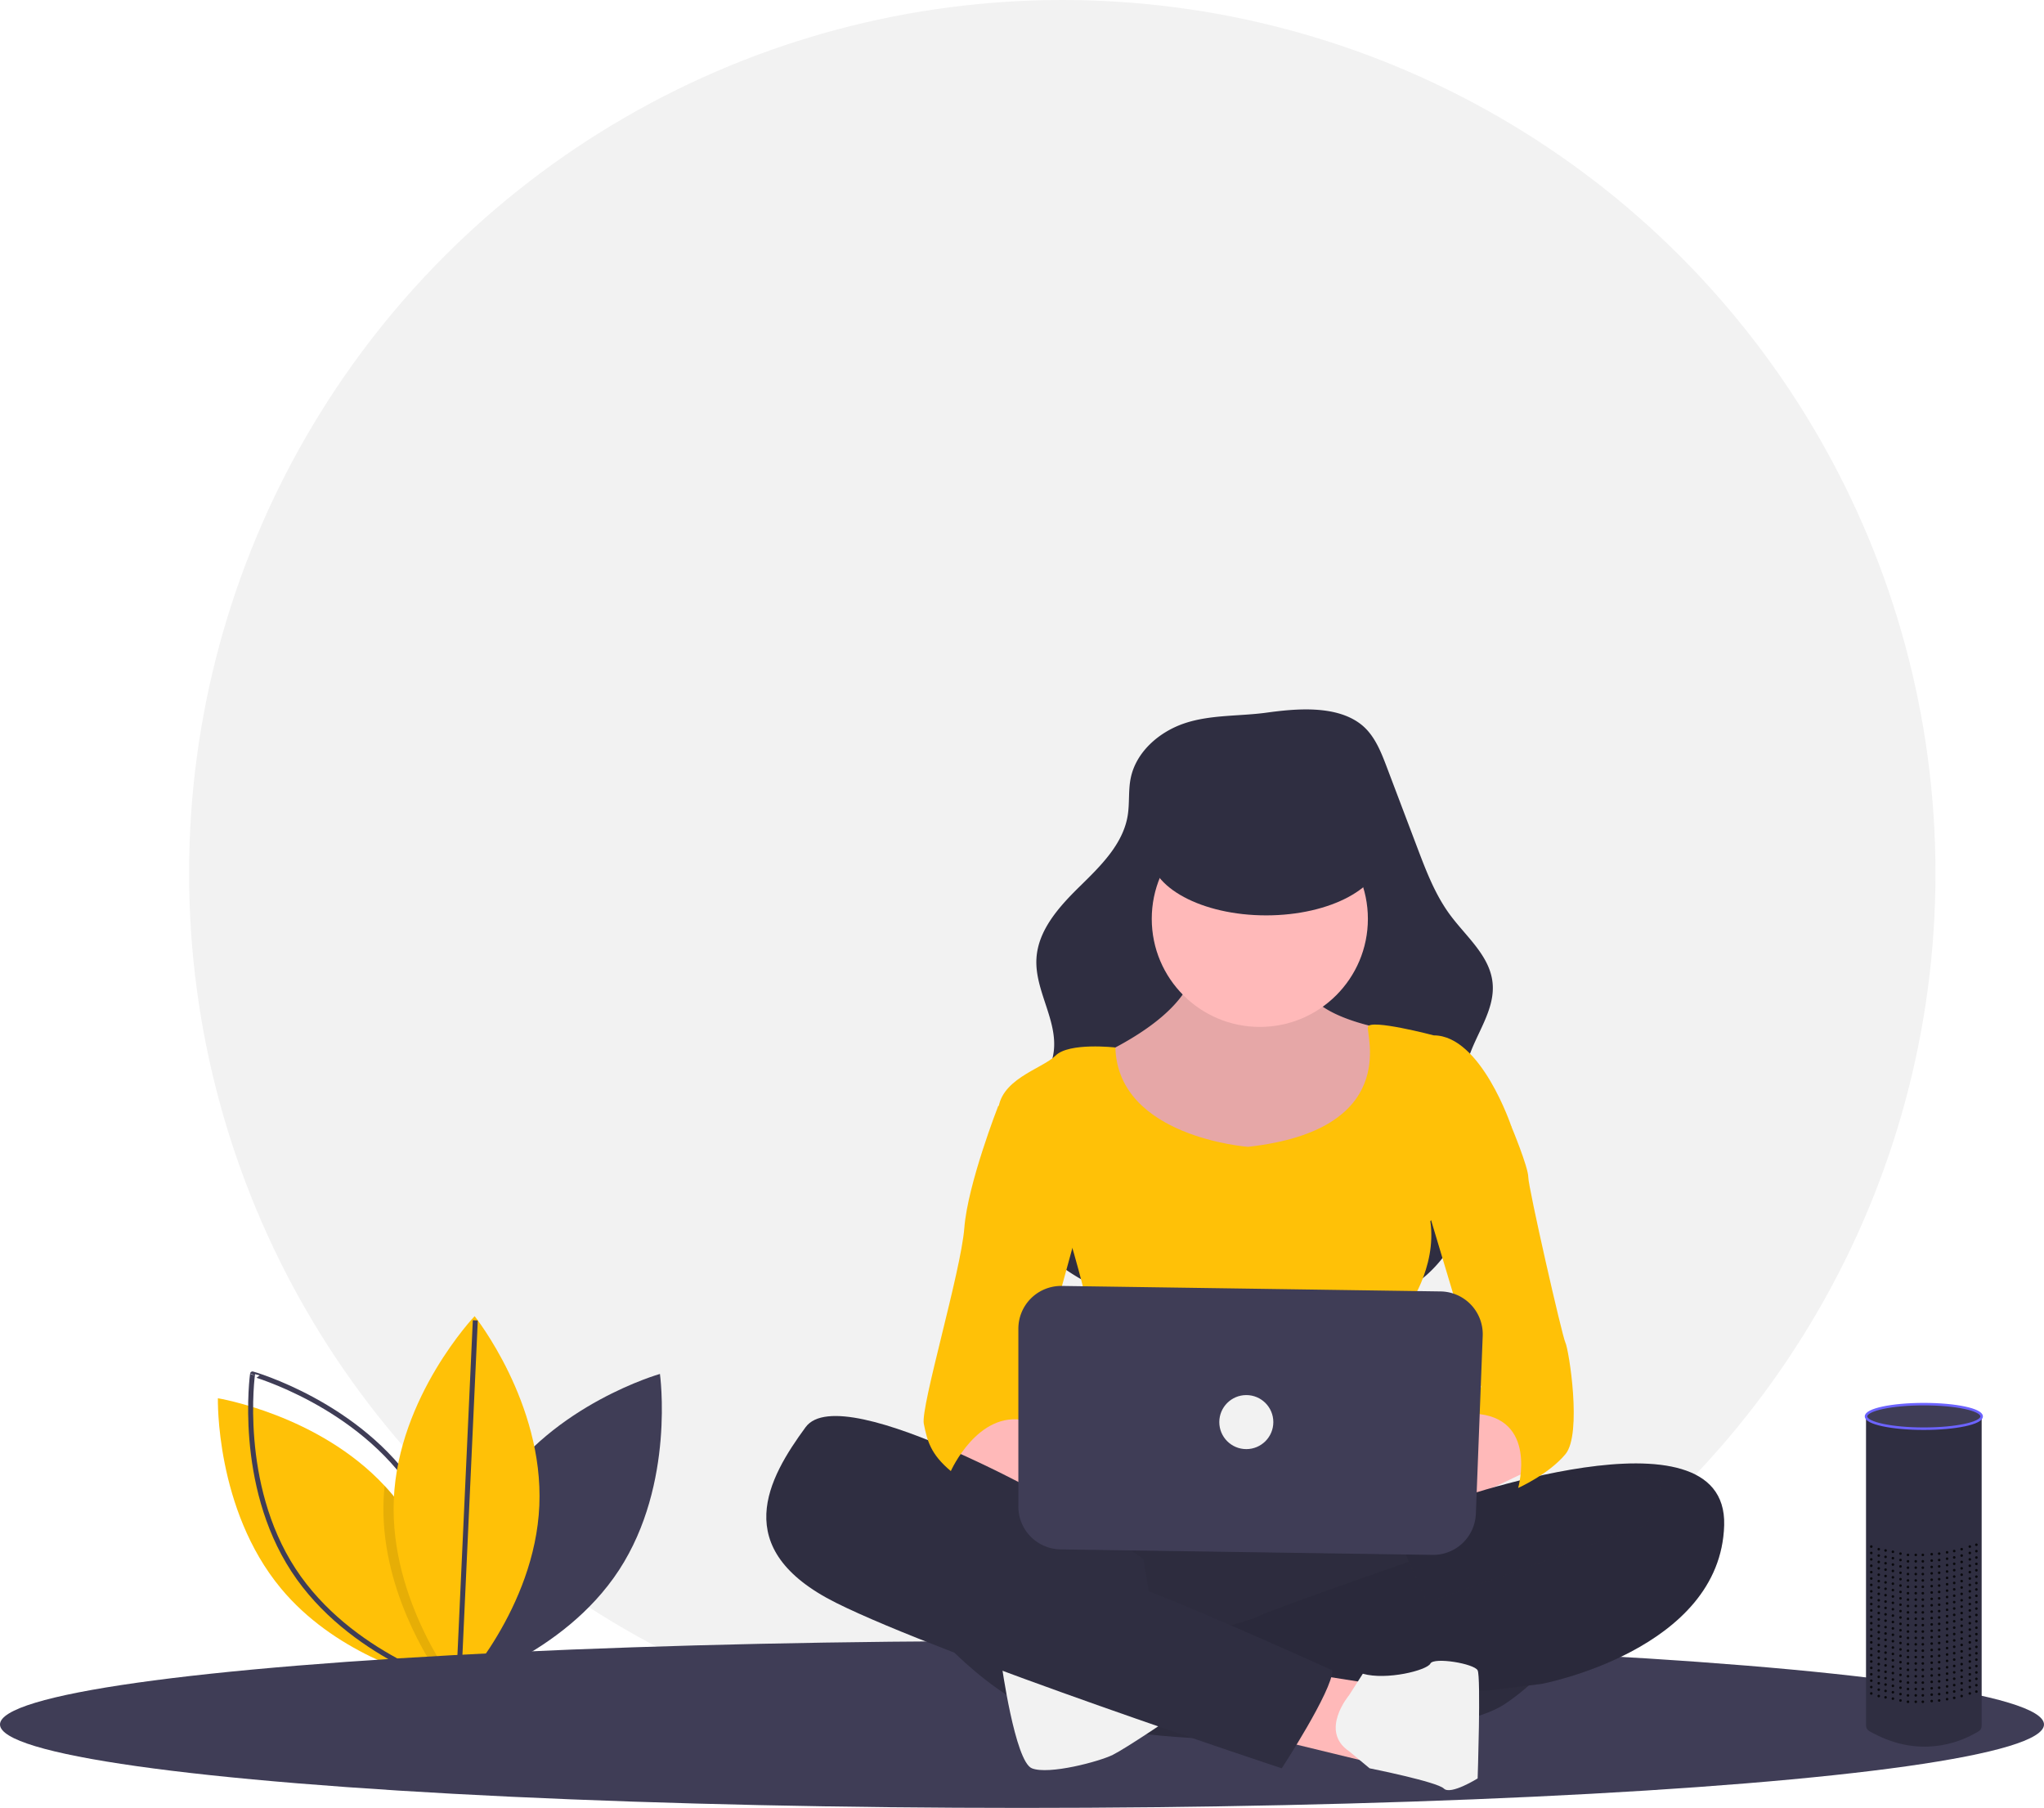 <svg xmlns="http://www.w3.org/2000/svg" data-name="Layer 1" width="820" height="725.174" viewBox="0 0 820 725.174">
    <title>voice interface</title>
    <circle cx="426.16" cy="350.304" r="350.304" fill="#f2f2f2"/>
    <path d="M389.416,685.212c-22.565,34.604-16.382,78.617-16.382,78.617s42.768-12.092,65.333-46.697S454.749,638.515,454.749,638.515,411.981,650.608,389.416,685.212Z"
          transform="translate(-190 -87.413)" fill="#3f3d56"/>
    <path d="M372.914,763.426s-.549-.088-1.56-.292c-.806-.164-1.917-.397-3.273-.719-12.12-2.858-44.343-12.517-65.41-37.915-26.367-31.802-25.257-76.233-25.257-76.233s40.317,6.551,66.883,35.11q1.727,1.841,3.36,3.816c22.943,27.671,25.082,64.902,25.251,74.106C372.932,762.678,372.914,763.426,372.914,763.426Z"
          transform="translate(-190 -87.413)" fill="#ffc107"/>
    <path d="M356.652,685.212c22.565,34.604,16.382,78.617,16.382,78.617s-42.768-12.092-65.333-46.697-16.382-78.617-16.382-78.617S334.087,650.608,356.652,685.212Z"
          transform="translate(-190 -87.413)" fill="none" stroke="#3f3d56" stroke-miterlimit="10" stroke-width="2"/>
    <path d="M372.908,761.299c-.596.719-1.122,1.332-1.554,1.835-.958,1.093-1.502,1.666-1.502,1.666s-.66-.83-1.771-2.384c-6.095-8.497-25.701-38.71-24.188-73.609q.123-2.744.403-5.429,1.727,1.841,3.36,3.816C370.6,714.864,372.739,752.095,372.908,761.299Z"
          transform="translate(-190 -87.413)" opacity="0.1"/>
    <path d="M406.366,691.33C404.583,732.603,373.945,764.8,373.945,764.8s-27.746-34.72-25.962-75.993,32.421-73.47,32.421-73.47S408.15,650.057,406.366,691.33Z"
          transform="translate(-190 -87.413)" fill="#ffc107"/>
    <line x1="183.945" y1="676.218" x2="190.681" y2="529.608" fill="none" stroke="#3f3d56"
          stroke-miterlimit="10" stroke-width="2"/>
    <ellipse cx="410" cy="691.704" rx="410" ry="33.469" fill="#3f3d56"/>
    <path d="M665.161,377.554c-10.222,3.452-19.482,11.526-21.575,22.11-.97,4.906-.375,10.006-1.192,14.94-1.894,11.443-10.876,20.182-19.161,28.3s-16.84,17.55-17.445,29.132c-.662,12.684,8.536,24.566,6.945,37.167-1.849,14.639-17.312,24.126-21.134,38.378-2.552,9.517.575,19.768,5.721,28.171,9.806,16.012,26.566,26.883,44.415,32.711s36.858,7.054,55.633,7.25c22.861.24,47.682-1.723,64.858-16.811a51.959,51.959,0,0,0,17.249-33.826c1.632-17.477-5.663-35.536-.631-52.352,3.167-10.583,11.108-20.249,9.922-31.232-1.159-10.739-10.538-18.351-16.972-27.026-6.008-8.1-9.653-17.666-13.226-27.097L746.345,395.101c-2.403-6.343-5.042-13.015-10.397-17.178-10.026-7.794-26.147-6.263-37.871-4.655C687.201,374.759,675.62,374.022,665.161,377.554Z"
          transform="translate(-190 -87.413)" fill="#2f2e41"/>
    <path d="M668.99,471.55s5.419,17.612-35.224,37.934,4.064,41.998,4.064,41.998l47.417,10.838s48.772-6.774,54.191-14.902,14.902-35.224,12.193-39.288A63.342,63.342,0,0,0,744.857,500s-32.515-5.419-31.16-20.322S668.99,471.55,668.99,471.55Z"
          transform="translate(-190 -87.413)" fill="#ffb9b9"/>
    <path d="M668.99,471.55s5.419,17.612-35.224,37.934,4.064,41.998,4.064,41.998l47.417,10.838s48.772-6.774,54.191-14.902,14.902-35.224,12.193-39.288A63.342,63.342,0,0,0,744.857,500s-32.515-5.419-31.16-20.322S668.99,471.55,668.99,471.55Z"
          transform="translate(-190 -87.413)" opacity="0.1"/>
    <circle cx="505.408" cy="368.557" r="43.353" fill="#ffb9b9"/>
    <path d="M690.666,547.417s-52.211-3.818-53.201-39.843c0,0-18.602-2.155-24.021,3.264s-23.031,9.483-23.031,23.031,29.805,54.191,29.805,54.191,16.257,54.191,9.483,63.674-8.129,33.869-8.129,33.869,67.739-5.419,78.577,0,54.191,5.419,56.9,0S754.34,612.446,754.34,612.446s12.193-16.257,9.483-35.224l32.514-37.934s-12.193-36.579-31.16-36.579c0,0-25.741-6.774-26.418-3.387S751.631,540.643,690.666,547.417Z"
          transform="translate(-190 -87.413)" fill="#ffc107"/>
    <path d="M568.737,666.637s12.193,18.967,43.353,23.031,36.579-6.774,33.869-9.483-35.224-14.902-35.224-14.902l-18.967-14.902Z"
          transform="translate(-190 -87.413)" fill="#ffb9b9"/>
    <path d="M790.919,650.38,755.695,670.701s-46.062-2.71-28.45,10.838,50.127,8.129,50.127,8.129l31.16-14.902Z"
          transform="translate(-190 -87.413)" fill="#ffb9b9"/>
    <path d="M614.799,685.604s-32.515,79.931,6.774,92.124,147.67,9.483,172.056-6.774,31.16-37.934,27.095-44.707-31.16-25.741-50.127-27.095S614.799,685.604,614.799,685.604Z"
          transform="translate(-190 -87.413)" fill="#2f2e41"/>
    <path d="M614.799,685.604s-32.515,79.931,6.774,92.124,147.67,9.483,172.056-6.774,31.16-37.934,27.095-44.707-31.16-25.741-50.127-27.095S614.799,685.604,614.799,685.604Z"
          transform="translate(-190 -87.413)" opacity="0.05"/>
    <path d="M768.277,690.57s114.767-41.545,113.412,8.582-73.158,63.674-73.158,63.674l-21.676,2.71L667.635,769.599s4.064-21.676-5.419-24.386c0,0,31.16-8.129,32.515-9.483s78.577-28.45,83.996-29.805,21.676-12.193,33.869-10.838c0,0,13.548-10.838,28.45-8.129L799.048,689.668Z"
          transform="translate(-190 -87.413)" fill="#2f2e41"/>
    <path d="M768.277,690.57s114.767-41.545,113.412,8.582-73.158,63.674-73.158,63.674l-21.676,2.71L667.635,769.599s4.064-21.676-5.419-24.386c0,0,31.16-8.129,32.515-9.483s78.577-28.45,83.996-29.805,21.676-12.193,33.869-10.838c0,0,13.548-10.838,28.45-8.129L799.048,689.668Z"
          transform="translate(-190 -87.413)" opacity="0.1"/>
    <polygon
            points="558 609.885 572.469 642.898 660.529 611.738 667.303 594.126 644.272 590.062 597.97 598.19 577.888 603.61 558 609.885"
            fill="#2f2e41"/>
    <polygon
            points="558 609.885 572.469 642.898 660.529 611.738 667.303 594.126 644.272 590.062 597.97 598.19 577.888 603.61 558 609.885"
            opacity="0.1"/>
    <path d="M560.608,737.085s25.741,32.515,55.546,40.643,46.062-2.71,46.062-2.71L652.732,737.085l-4.064-24.386-17.612-12.193-35.224-16.257-41.998-13.548s-17.612-2.71-17.612,0,16.257,43.353,16.257,43.353Z"
          transform="translate(-190 -87.413)" fill="#2f2e41"/>
    <path d="M591.768,754.697s5.419,39.288,12.193,41.998,27.095-2.71,32.514-5.419,23.839-15.211,23.839-15.211S595.832,751.987,591.768,754.697Z"
          transform="translate(-190 -87.413)" fill="#f2f2f2"/>
    <polygon points="525.052 671.348 550.793 675.412 548.083 706.572 512.18 697.851 525.052 671.348" fill="#ffb9b9"/>
    <path d="M731.18,767.433s-12.064,14.359.129,22.488l8.129,6.774s27.095,5.419,29.805,8.129,13.548-4.064,13.548-4.064,1.355-40.643,0-43.353-17.612-5.419-18.967-2.71-17.612,6.774-27.095,4.064Z"
          transform="translate(-190 -87.413)" fill="#f2f2f2"/>
    <path d="M622.928,695.087S528.094,639.541,513.191,659.863s-31.16,48.772,12.193,70.448,178.83,66.384,178.83,66.384,20.322-31.16,20.322-39.288c0,0-71.803-32.515-83.996-35.224s-60.965-33.869-67.739-36.579-16.257-10.838-16.257-10.838Z"
          transform="translate(-190 -87.413)" fill="#2f2e41"/>
    <path d="M595.832,527.095l-5.419,4.064s-12.193,31.16-13.548,48.772-17.612,71.803-16.257,78.577,2.71,12.193,10.838,18.967c0,0,10.838-24.386,29.805-20.322l23.031-83.996Z"
          transform="translate(-190 -87.413)" fill="#ffc107"/>
    <path d="M785.5,527.095,796.338,539.288s6.774,16.257,6.774,20.322,13.548,63.674,14.902,66.384,6.774,36.579,0,44.707-18.967,13.548-18.967,13.548,8.129-28.45-17.612-29.805l2.71-10.838-24.386-81.286Z"
          transform="translate(-190 -87.413)" fill="#ffc107"/>
    <path d="M598.542,620.37v71.361A17.157,17.157,0,0,0,615.444,708.885l149.238,2.211a17.157,17.157,0,0,0,17.398-16.495l2.745-71.369a17.157,17.157,0,0,0-16.895-17.814l-151.983-2.203A17.157,17.157,0,0,0,598.542,620.37Z"
          transform="translate(-190 -87.413)" fill="#3f3d56"/>
    <ellipse cx="507.95" cy="342.039" rx="46.665" ry="25.127" fill="#2f2e41"/>
    <circle cx="499.989" cy="570.418" r="10.838" fill="#f2f2f2"/>
    <path d="M984.99,655.635V779.402c0,2.126-1.144,2.43-3.004,3.461-6.274,3.48-21.74,9.68-40.308-.133-1.906-1.007-3.08-1.348-3.08-3.504V656.428S962.19,665.944,984.99,655.635Z"
          transform="translate(-190 -87.413)" fill="#2f2e41"/>
    <ellipse cx="771.794" cy="568.138" rx="23.196" ry="4.926" fill="#3f3d56" stroke="#6c63ff"
             stroke-miterlimit="10"/>
    <g opacity="0.8">
        <circle cx="792.877" cy="619.616" r="0.52"/>
        <circle cx="790.235" cy="620.355" r="0.52"/>
        <circle cx="786.971" cy="621.395" r="0.52"/>
        <circle cx="781.118" cy="622.656" r="0.52"/>
        <circle cx="774.948" cy="623.403" r="0.52"/>
        <circle cx="768.557" cy="623.697" r="0.52"/>
        <circle cx="759.384" cy="622.436" r="0.52"/>
        <circle cx="762.423" cy="623.177" r="0.52"/>
        <circle cx="753.707" cy="621.395" r="0.52"/>
        <circle cx="756.441" cy="621.916" r="0.52"/>
        <circle cx="750.71" cy="620.355" r="0.52"/>
        <circle cx="783.982" cy="622.136" r="0.52"/>
        <circle cx="777.944" cy="623.177" r="0.52"/>
        <circle cx="771.391" cy="623.697" r="0.52"/>
        <circle cx="765.43" cy="623.697" r="0.52"/>
    </g>
    <g opacity="0.8">
        <circle cx="792.877" cy="622.177" r="0.52"/>
        <circle cx="790.235" cy="622.916" r="0.52"/>
        <circle cx="786.971" cy="623.956" r="0.52"/>
        <circle cx="781.118" cy="625.217" r="0.52"/>
        <circle cx="774.948" cy="625.964" r="0.52"/>
        <circle cx="768.557" cy="626.258" r="0.52"/>
        <circle cx="759.384" cy="624.997" r="0.52"/>
        <circle cx="762.423" cy="625.738" r="0.52"/>
        <circle cx="753.707" cy="623.956" r="0.52"/>
        <circle cx="756.441" cy="624.477" r="0.52"/>
        <circle cx="750.71" cy="622.916" r="0.52"/>
        <circle cx="783.982" cy="624.697" r="0.52"/>
        <circle cx="777.944" cy="625.738" r="0.52"/>
        <circle cx="771.391" cy="626.258" r="0.52"/>
        <circle cx="765.43" cy="626.258" r="0.52"/>
    </g>
    <g opacity="0.8">
        <circle cx="792.877" cy="624.738" r="0.52"/>
        <circle cx="790.235" cy="625.477" r="0.52"/>
        <circle cx="786.971" cy="626.517" r="0.52"/>
        <circle cx="781.118" cy="627.778" r="0.52"/>
        <circle cx="774.948" cy="628.525" r="0.52"/>
        <circle cx="768.557" cy="628.819" r="0.52"/>
        <circle cx="759.384" cy="627.558" r="0.52"/>
        <circle cx="762.423" cy="628.299" r="0.52"/>
        <circle cx="753.707" cy="626.517" r="0.52"/>
        <circle cx="756.441" cy="627.038" r="0.52"/>
        <circle cx="750.71" cy="625.477" r="0.52"/>
        <circle cx="783.982" cy="627.258" r="0.52"/>
        <circle cx="777.944" cy="628.299" r="0.52"/>
        <circle cx="771.391" cy="628.819" r="0.52"/>
        <circle cx="765.43" cy="628.819" r="0.52"/>
    </g>
    <g opacity="0.8">
        <circle cx="792.877" cy="627.299" r="0.52"/>
        <circle cx="790.235" cy="628.038" r="0.52"/>
        <circle cx="786.971" cy="629.079" r="0.52"/>
        <circle cx="781.118" cy="630.339" r="0.52"/>
        <circle cx="774.948" cy="631.087" r="0.52"/>
        <circle cx="768.557" cy="631.38" r="0.52"/>
        <circle cx="759.384" cy="630.119" r="0.52"/>
        <circle cx="762.423" cy="630.86" r="0.52"/>
        <circle cx="753.707" cy="629.079" r="0.52"/>
        <circle cx="756.441" cy="629.599" r="0.52"/>
        <circle cx="750.71" cy="628.038" r="0.52"/>
        <circle cx="783.982" cy="629.819" r="0.52"/>
        <circle cx="777.944" cy="630.86" r="0.52"/>
        <circle cx="771.391" cy="631.38" r="0.52"/>
        <circle cx="765.43" cy="631.38" r="0.52"/>
    </g>
    <g opacity="0.8">
        <circle cx="792.877" cy="629.86" r="0.52"/>
        <circle cx="790.235" cy="630.599" r="0.52"/>
        <circle cx="786.971" cy="631.64" r="0.52"/>
        <circle cx="781.118" cy="632.9" r="0.52"/>
        <circle cx="774.948" cy="633.648" r="0.52"/>
        <circle cx="768.557" cy="633.941" r="0.52"/>
        <circle cx="759.384" cy="632.68" r="0.52"/>
        <circle cx="762.423" cy="633.421" r="0.52"/>
        <circle cx="753.707" cy="631.64" r="0.52"/>
        <circle cx="756.441" cy="632.16" r="0.52"/>
        <circle cx="750.71" cy="630.599" r="0.52"/>
        <circle cx="783.982" cy="632.38" r="0.52"/>
        <circle cx="777.944" cy="633.421" r="0.52"/>
        <circle cx="771.391" cy="633.941" r="0.52"/>
        <circle cx="765.43" cy="633.941" r="0.52"/>
    </g>
    <g opacity="0.8">
        <circle cx="792.877" cy="632.421" r="0.52"/>
        <circle cx="790.235" cy="633.16" r="0.52"/>
        <circle cx="786.971" cy="634.201" r="0.52"/>
        <circle cx="781.118" cy="635.461" r="0.52"/>
        <circle cx="774.948" cy="636.209" r="0.52"/>
        <circle cx="768.557" cy="636.502" r="0.52"/>
        <circle cx="759.384" cy="635.241" r="0.52"/>
        <circle cx="762.423" cy="635.982" r="0.52"/>
        <circle cx="753.707" cy="634.201" r="0.52"/>
        <circle cx="756.441" cy="634.721" r="0.52"/>
        <circle cx="750.71" cy="633.16" r="0.52"/>
        <circle cx="783.982" cy="634.941" r="0.52"/>
        <circle cx="777.944" cy="635.982" r="0.52"/>
        <circle cx="771.391" cy="636.502" r="0.52"/>
        <circle cx="765.43" cy="636.502" r="0.52"/>
    </g>
    <g opacity="0.8">
        <circle cx="792.877" cy="634.982" r="0.52"/>
        <circle cx="790.235" cy="635.721" r="0.52"/>
        <circle cx="786.971" cy="636.762" r="0.52"/>
        <circle cx="781.118" cy="638.022" r="0.52"/>
        <circle cx="774.948" cy="638.77" r="0.52"/>
        <circle cx="768.557" cy="639.063" r="0.52"/>
        <circle cx="759.384" cy="637.802" r="0.52"/>
        <circle cx="762.423" cy="638.543" r="0.52"/>
        <circle cx="753.707" cy="636.762" r="0.52"/>
        <circle cx="756.441" cy="637.282" r="0.52"/>
        <circle cx="750.71" cy="635.721" r="0.52"/>
        <circle cx="783.982" cy="637.502" r="0.52"/>
        <circle cx="777.944" cy="638.543" r="0.52"/>
        <circle cx="771.391" cy="639.063" r="0.52"/>
        <circle cx="765.43" cy="639.063" r="0.52"/>
    </g>
    <g opacity="0.8">
        <circle cx="792.877" cy="637.543" r="0.52"/>
        <circle cx="790.235" cy="638.282" r="0.52"/>
        <circle cx="786.971" cy="639.323" r="0.52"/>
        <circle cx="781.118" cy="640.583" r="0.52"/>
        <circle cx="774.948" cy="641.331" r="0.52"/>
        <circle cx="768.557" cy="641.624" r="0.52"/>
        <circle cx="759.384" cy="640.363" r="0.52"/>
        <circle cx="762.423" cy="641.104" r="0.52"/>
        <circle cx="753.707" cy="639.323" r="0.52"/>
        <circle cx="756.441" cy="639.843" r="0.52"/>
        <circle cx="750.71" cy="638.282" r="0.52"/>
        <circle cx="783.982" cy="640.063" r="0.52"/>
        <circle cx="777.944" cy="641.104" r="0.52"/>
        <circle cx="771.391" cy="641.624" r="0.52"/>
        <circle cx="765.43" cy="641.624" r="0.52"/>
    </g>
    <g opacity="0.8">
        <circle cx="792.877" cy="640.104" r="0.52"/>
        <circle cx="790.235" cy="640.843" r="0.52"/>
        <circle cx="786.971" cy="641.884" r="0.52"/>
        <circle cx="781.118" cy="643.144" r="0.52"/>
        <circle cx="774.948" cy="643.892" r="0.52"/>
        <circle cx="768.557" cy="644.185" r="0.52"/>
        <circle cx="759.384" cy="642.924" r="0.52"/>
        <circle cx="762.423" cy="643.665" r="0.52"/>
        <circle cx="753.707" cy="641.884" r="0.52"/>
        <circle cx="756.441" cy="642.404" r="0.52"/>
        <circle cx="750.71" cy="640.843" r="0.52"/>
        <circle cx="783.982" cy="642.624" r="0.52"/>
        <circle cx="777.944" cy="643.665" r="0.52"/>
        <circle cx="771.391" cy="644.185" r="0.52"/>
        <circle cx="765.43" cy="644.185" r="0.52"/>
    </g>
    <g opacity="0.8">
        <circle cx="792.877" cy="642.665" r="0.52"/>
        <circle cx="790.235" cy="643.404" r="0.52"/>
        <circle cx="786.971" cy="644.445" r="0.52"/>
        <circle cx="781.118" cy="645.706" r="0.52"/>
        <circle cx="774.948" cy="646.453" r="0.52"/>
        <circle cx="768.557" cy="646.746" r="0.52"/>
        <circle cx="759.384" cy="645.485" r="0.52"/>
        <circle cx="762.423" cy="646.226" r="0.52"/>
        <circle cx="753.707" cy="644.445" r="0.52"/>
        <circle cx="756.441" cy="644.965" r="0.52"/>
        <circle cx="750.71" cy="643.404" r="0.52"/>
        <circle cx="783.982" cy="645.185" r="0.52"/>
        <circle cx="777.944" cy="646.226" r="0.52"/>
        <circle cx="771.391" cy="646.746" r="0.52"/>
        <circle cx="765.43" cy="646.746" r="0.52"/>
    </g>
    <g opacity="0.8">
        <circle cx="792.877" cy="645.226" r="0.52"/>
        <circle cx="790.235" cy="645.965" r="0.52"/>
        <circle cx="786.971" cy="647.006" r="0.52"/>
        <circle cx="781.118" cy="648.267" r="0.52"/>
        <circle cx="774.948" cy="649.014" r="0.52"/>
        <circle cx="768.557" cy="649.307" r="0.52"/>
        <circle cx="759.384" cy="648.046" r="0.52"/>
        <circle cx="762.423" cy="648.787" r="0.52"/>
        <circle cx="753.707" cy="647.006" r="0.52"/>
        <circle cx="756.441" cy="647.526" r="0.52"/>
        <circle cx="750.71" cy="645.965" r="0.52"/>
        <circle cx="783.982" cy="647.746" r="0.52"/>
        <circle cx="777.944" cy="648.787" r="0.52"/>
        <circle cx="771.391" cy="649.307" r="0.52"/>
        <circle cx="765.43" cy="649.307" r="0.52"/>
    </g>
    <g opacity="0.8">
        <circle cx="792.877" cy="647.787" r="0.52"/>
        <circle cx="790.235" cy="648.526" r="0.52"/>
        <circle cx="786.971" cy="649.567" r="0.52"/>
        <circle cx="781.118" cy="650.828" r="0.52"/>
        <circle cx="774.948" cy="651.575" r="0.52"/>
        <circle cx="768.557" cy="651.868" r="0.52"/>
        <circle cx="759.384" cy="650.607" r="0.52"/>
        <circle cx="762.423" cy="651.348" r="0.52"/>
        <circle cx="753.707" cy="649.567" r="0.52"/>
        <circle cx="756.441" cy="650.087" r="0.52"/>
        <circle cx="750.71" cy="648.526" r="0.52"/>
        <circle cx="783.982" cy="650.307" r="0.52"/>
        <circle cx="777.944" cy="651.348" r="0.52"/>
        <circle cx="771.391" cy="651.868" r="0.52"/>
        <circle cx="765.43" cy="651.868" r="0.52"/>
    </g>
    <g opacity="0.8">
        <circle cx="792.877" cy="650.348" r="0.52"/>
        <circle cx="790.235" cy="651.087" r="0.52"/>
        <circle cx="786.971" cy="652.128" r="0.52"/>
        <circle cx="781.118" cy="653.389" r="0.52"/>
        <circle cx="774.948" cy="654.136" r="0.52"/>
        <circle cx="768.557" cy="654.429" r="0.52"/>
        <circle cx="759.384" cy="653.168" r="0.52"/>
        <circle cx="762.423" cy="653.909" r="0.52"/>
        <circle cx="753.707" cy="652.128" r="0.52"/>
        <circle cx="756.441" cy="652.648" r="0.52"/>
        <circle cx="750.71" cy="651.087" r="0.52"/>
        <circle cx="783.982" cy="652.868" r="0.52"/>
        <circle cx="777.944" cy="653.909" r="0.52"/>
        <circle cx="771.391" cy="654.429" r="0.52"/>
        <circle cx="765.43" cy="654.429" r="0.52"/>
    </g>
    <g opacity="0.8">
        <circle cx="792.877" cy="652.909" r="0.52"/>
        <circle cx="790.235" cy="653.648" r="0.52"/>
        <circle cx="786.971" cy="654.689" r="0.52"/>
        <circle cx="781.118" cy="655.95" r="0.52"/>
        <circle cx="774.948" cy="656.697" r="0.52"/>
        <circle cx="768.557" cy="656.99" r="0.52"/>
        <circle cx="759.384" cy="655.73" r="0.52"/>
        <circle cx="762.423" cy="656.47" r="0.52"/>
        <circle cx="753.707" cy="654.689" r="0.52"/>
        <circle cx="756.441" cy="655.209" r="0.52"/>
        <circle cx="750.71" cy="653.648" r="0.52"/>
        <circle cx="783.982" cy="655.429" r="0.52"/>
        <circle cx="777.944" cy="656.47" r="0.52"/>
        <circle cx="771.391" cy="656.99" r="0.52"/>
        <circle cx="765.43" cy="656.99" r="0.52"/>
    </g>
    <g opacity="0.8">
        <circle cx="792.877" cy="655.47" r="0.52"/>
        <circle cx="790.235" cy="656.209" r="0.52"/>
        <circle cx="786.971" cy="657.25" r="0.52"/>
        <circle cx="781.118" cy="658.511" r="0.52"/>
        <circle cx="774.948" cy="659.258" r="0.52"/>
        <circle cx="768.557" cy="659.551" r="0.52"/>
        <circle cx="759.384" cy="658.291" r="0.52"/>
        <circle cx="762.423" cy="659.031" r="0.52"/>
        <circle cx="753.707" cy="657.25" r="0.52"/>
        <circle cx="756.441" cy="657.77" r="0.52"/>
        <circle cx="750.71" cy="656.209" r="0.52"/>
        <circle cx="783.982" cy="657.99" r="0.52"/>
        <circle cx="777.944" cy="659.031" r="0.52"/>
        <circle cx="771.391" cy="659.551" r="0.52"/>
        <circle cx="765.43" cy="659.551" r="0.52"/>
    </g>
    <g opacity="0.8">
        <circle cx="792.877" cy="658.031" r="0.52"/>
        <circle cx="790.235" cy="658.77" r="0.52"/>
        <circle cx="786.971" cy="659.811" r="0.52"/>
        <circle cx="781.118" cy="661.072" r="0.52"/>
        <circle cx="774.948" cy="661.819" r="0.52"/>
        <circle cx="768.557" cy="662.112" r="0.52"/>
        <circle cx="759.384" cy="660.852" r="0.52"/>
        <circle cx="762.423" cy="661.592" r="0.52"/>
        <circle cx="753.707" cy="659.811" r="0.52"/>
        <circle cx="756.441" cy="660.331" r="0.52"/>
        <circle cx="750.71" cy="658.77" r="0.52"/>
        <circle cx="783.982" cy="660.551" r="0.52"/>
        <circle cx="777.944" cy="661.592" r="0.52"/>
        <circle cx="771.391" cy="662.112" r="0.52"/>
        <circle cx="765.43" cy="662.112" r="0.52"/>
    </g>
    <g opacity="0.8">
        <circle cx="792.877" cy="660.592" r="0.52"/>
        <circle cx="790.235" cy="661.331" r="0.52"/>
        <circle cx="786.971" cy="662.372" r="0.52"/>
        <circle cx="781.118" cy="663.633" r="0.52"/>
        <circle cx="774.948" cy="664.38" r="0.52"/>
        <circle cx="768.557" cy="664.673" r="0.52"/>
        <circle cx="759.384" cy="663.413" r="0.52"/>
        <circle cx="762.423" cy="664.153" r="0.52"/>
        <circle cx="753.707" cy="662.372" r="0.52"/>
        <circle cx="756.441" cy="662.892" r="0.52"/>
        <circle cx="750.71" cy="661.331" r="0.52"/>
        <circle cx="783.982" cy="663.112" r="0.52"/>
        <circle cx="777.944" cy="664.153" r="0.52"/>
        <circle cx="771.391" cy="664.673" r="0.52"/>
        <circle cx="765.43" cy="664.673" r="0.52"/>
    </g>
    <g opacity="0.8">
        <circle cx="792.877" cy="663.153" r="0.52"/>
        <circle cx="790.235" cy="663.892" r="0.52"/>
        <circle cx="786.971" cy="664.933" r="0.52"/>
        <circle cx="781.118" cy="666.194" r="0.52"/>
        <circle cx="774.948" cy="666.941" r="0.52"/>
        <circle cx="768.557" cy="667.234" r="0.52"/>
        <circle cx="759.384" cy="665.974" r="0.52"/>
        <circle cx="762.423" cy="666.714" r="0.52"/>
        <circle cx="753.707" cy="664.933" r="0.52"/>
        <circle cx="756.441" cy="665.453" r="0.52"/>
        <circle cx="750.71" cy="663.892" r="0.52"/>
        <circle cx="783.982" cy="665.673" r="0.52"/>
        <circle cx="777.944" cy="666.714" r="0.52"/>
        <circle cx="771.391" cy="667.234" r="0.52"/>
        <circle cx="765.43" cy="667.234" r="0.52"/>
    </g>
    <g opacity="0.8">
        <circle cx="792.877" cy="665.714" r="0.52"/>
        <circle cx="790.235" cy="666.453" r="0.52"/>
        <circle cx="786.971" cy="667.494" r="0.52"/>
        <circle cx="781.118" cy="668.755" r="0.52"/>
        <circle cx="774.948" cy="669.502" r="0.52"/>
        <circle cx="768.557" cy="669.796" r="0.52"/>
        <circle cx="759.384" cy="668.535" r="0.52"/>
        <circle cx="762.423" cy="669.275" r="0.52"/>
        <circle cx="753.707" cy="667.494" r="0.52"/>
        <circle cx="756.441" cy="668.014" r="0.52"/>
        <circle cx="750.71" cy="666.453" r="0.52"/>
        <circle cx="783.982" cy="668.234" r="0.52"/>
        <circle cx="777.944" cy="669.275" r="0.52"/>
        <circle cx="771.391" cy="669.796" r="0.52"/>
        <circle cx="765.43" cy="669.796" r="0.52"/>
    </g>
    <g opacity="0.8">
        <circle cx="792.877" cy="668.275" r="0.52"/>
        <circle cx="790.235" cy="669.014" r="0.52"/>
        <circle cx="786.971" cy="670.055" r="0.52"/>
        <circle cx="781.118" cy="671.316" r="0.52"/>
        <circle cx="774.948" cy="672.063" r="0.52"/>
        <circle cx="768.557" cy="672.357" r="0.52"/>
        <circle cx="759.384" cy="671.096" r="0.52"/>
        <circle cx="762.423" cy="671.836" r="0.52"/>
        <circle cx="753.707" cy="670.055" r="0.52"/>
        <circle cx="756.441" cy="670.575" r="0.52"/>
        <circle cx="750.71" cy="669.014" r="0.52"/>
        <circle cx="783.982" cy="670.795" r="0.52"/>
        <circle cx="777.944" cy="671.836" r="0.52"/>
        <circle cx="771.391" cy="672.357" r="0.52"/>
        <circle cx="765.43" cy="672.357" r="0.52"/>
    </g>
    <g opacity="0.8">
        <circle cx="792.877" cy="670.836" r="0.52"/>
        <circle cx="790.235" cy="671.575" r="0.52"/>
        <circle cx="786.971" cy="672.616" r="0.52"/>
        <circle cx="781.118" cy="673.877" r="0.52"/>
        <circle cx="774.948" cy="674.624" r="0.52"/>
        <circle cx="768.557" cy="674.918" r="0.52"/>
        <circle cx="759.384" cy="673.657" r="0.52"/>
        <circle cx="762.423" cy="674.397" r="0.52"/>
        <circle cx="753.707" cy="672.616" r="0.52"/>
        <circle cx="756.441" cy="673.136" r="0.52"/>
        <circle cx="750.71" cy="671.575" r="0.52"/>
        <circle cx="783.982" cy="673.356" r="0.52"/>
        <circle cx="777.944" cy="674.397" r="0.52"/>
        <circle cx="771.391" cy="674.918" r="0.52"/>
        <circle cx="765.43" cy="674.918" r="0.52"/>
    </g>
    <g opacity="0.8">
        <circle cx="792.877" cy="673.397" r="0.52"/>
        <circle cx="790.235" cy="674.136" r="0.52"/>
        <circle cx="786.971" cy="675.177" r="0.52"/>
        <circle cx="781.118" cy="676.438" r="0.52"/>
        <circle cx="774.948" cy="677.185" r="0.52"/>
        <circle cx="768.557" cy="677.479" r="0.52"/>
        <circle cx="759.384" cy="676.218" r="0.52"/>
        <circle cx="762.423" cy="676.958" r="0.52"/>
        <circle cx="753.707" cy="675.177" r="0.52"/>
        <circle cx="756.441" cy="675.697" r="0.52"/>
        <circle cx="750.71" cy="674.136" r="0.52"/>
        <circle cx="783.982" cy="675.917" r="0.52"/>
        <circle cx="777.944" cy="676.958" r="0.52"/>
        <circle cx="771.391" cy="677.479" r="0.52"/>
        <circle cx="765.43" cy="677.479" r="0.52"/>
    </g>
    <g opacity="0.8">
        <circle cx="792.877" cy="675.958" r="0.52"/>
        <circle cx="790.235" cy="676.697" r="0.52"/>
        <circle cx="786.971" cy="677.738" r="0.52"/>
        <circle cx="781.118" cy="678.999" r="0.52"/>
        <circle cx="774.948" cy="679.746" r="0.52"/>
        <circle cx="768.557" cy="680.04" r="0.52"/>
        <circle cx="759.384" cy="678.779" r="0.52"/>
        <circle cx="762.423" cy="679.519" r="0.52"/>
        <circle cx="753.707" cy="677.738" r="0.52"/>
        <circle cx="756.441" cy="678.258" r="0.52"/>
        <circle cx="750.71" cy="676.697" r="0.52"/>
        <circle cx="783.982" cy="678.478" r="0.52"/>
        <circle cx="777.944" cy="679.519" r="0.52"/>
        <circle cx="771.391" cy="680.04" r="0.52"/>
        <circle cx="765.43" cy="680.04" r="0.52"/>
    </g>
    <g opacity="0.8">
        <circle cx="792.877" cy="678.519" r="0.52"/>
        <circle cx="790.235" cy="679.258" r="0.52"/>
        <circle cx="786.971" cy="680.299" r="0.52"/>
        <circle cx="781.118" cy="681.56" r="0.52"/>
        <circle cx="774.948" cy="682.307" r="0.52"/>
        <circle cx="768.557" cy="682.601" r="0.52"/>
        <circle cx="759.384" cy="681.34" r="0.52"/>
        <circle cx="762.423" cy="682.08" r="0.52"/>
        <circle cx="753.707" cy="680.299" r="0.52"/>
        <circle cx="756.441" cy="680.819" r="0.52"/>
        <circle cx="750.71" cy="679.258" r="0.52"/>
        <circle cx="783.982" cy="681.039" r="0.52"/>
        <circle cx="777.944" cy="682.08" r="0.52"/>
        <circle cx="771.391" cy="682.601" r="0.52"/>
        <circle cx="765.43" cy="682.601" r="0.52"/>
    </g>
</svg>
